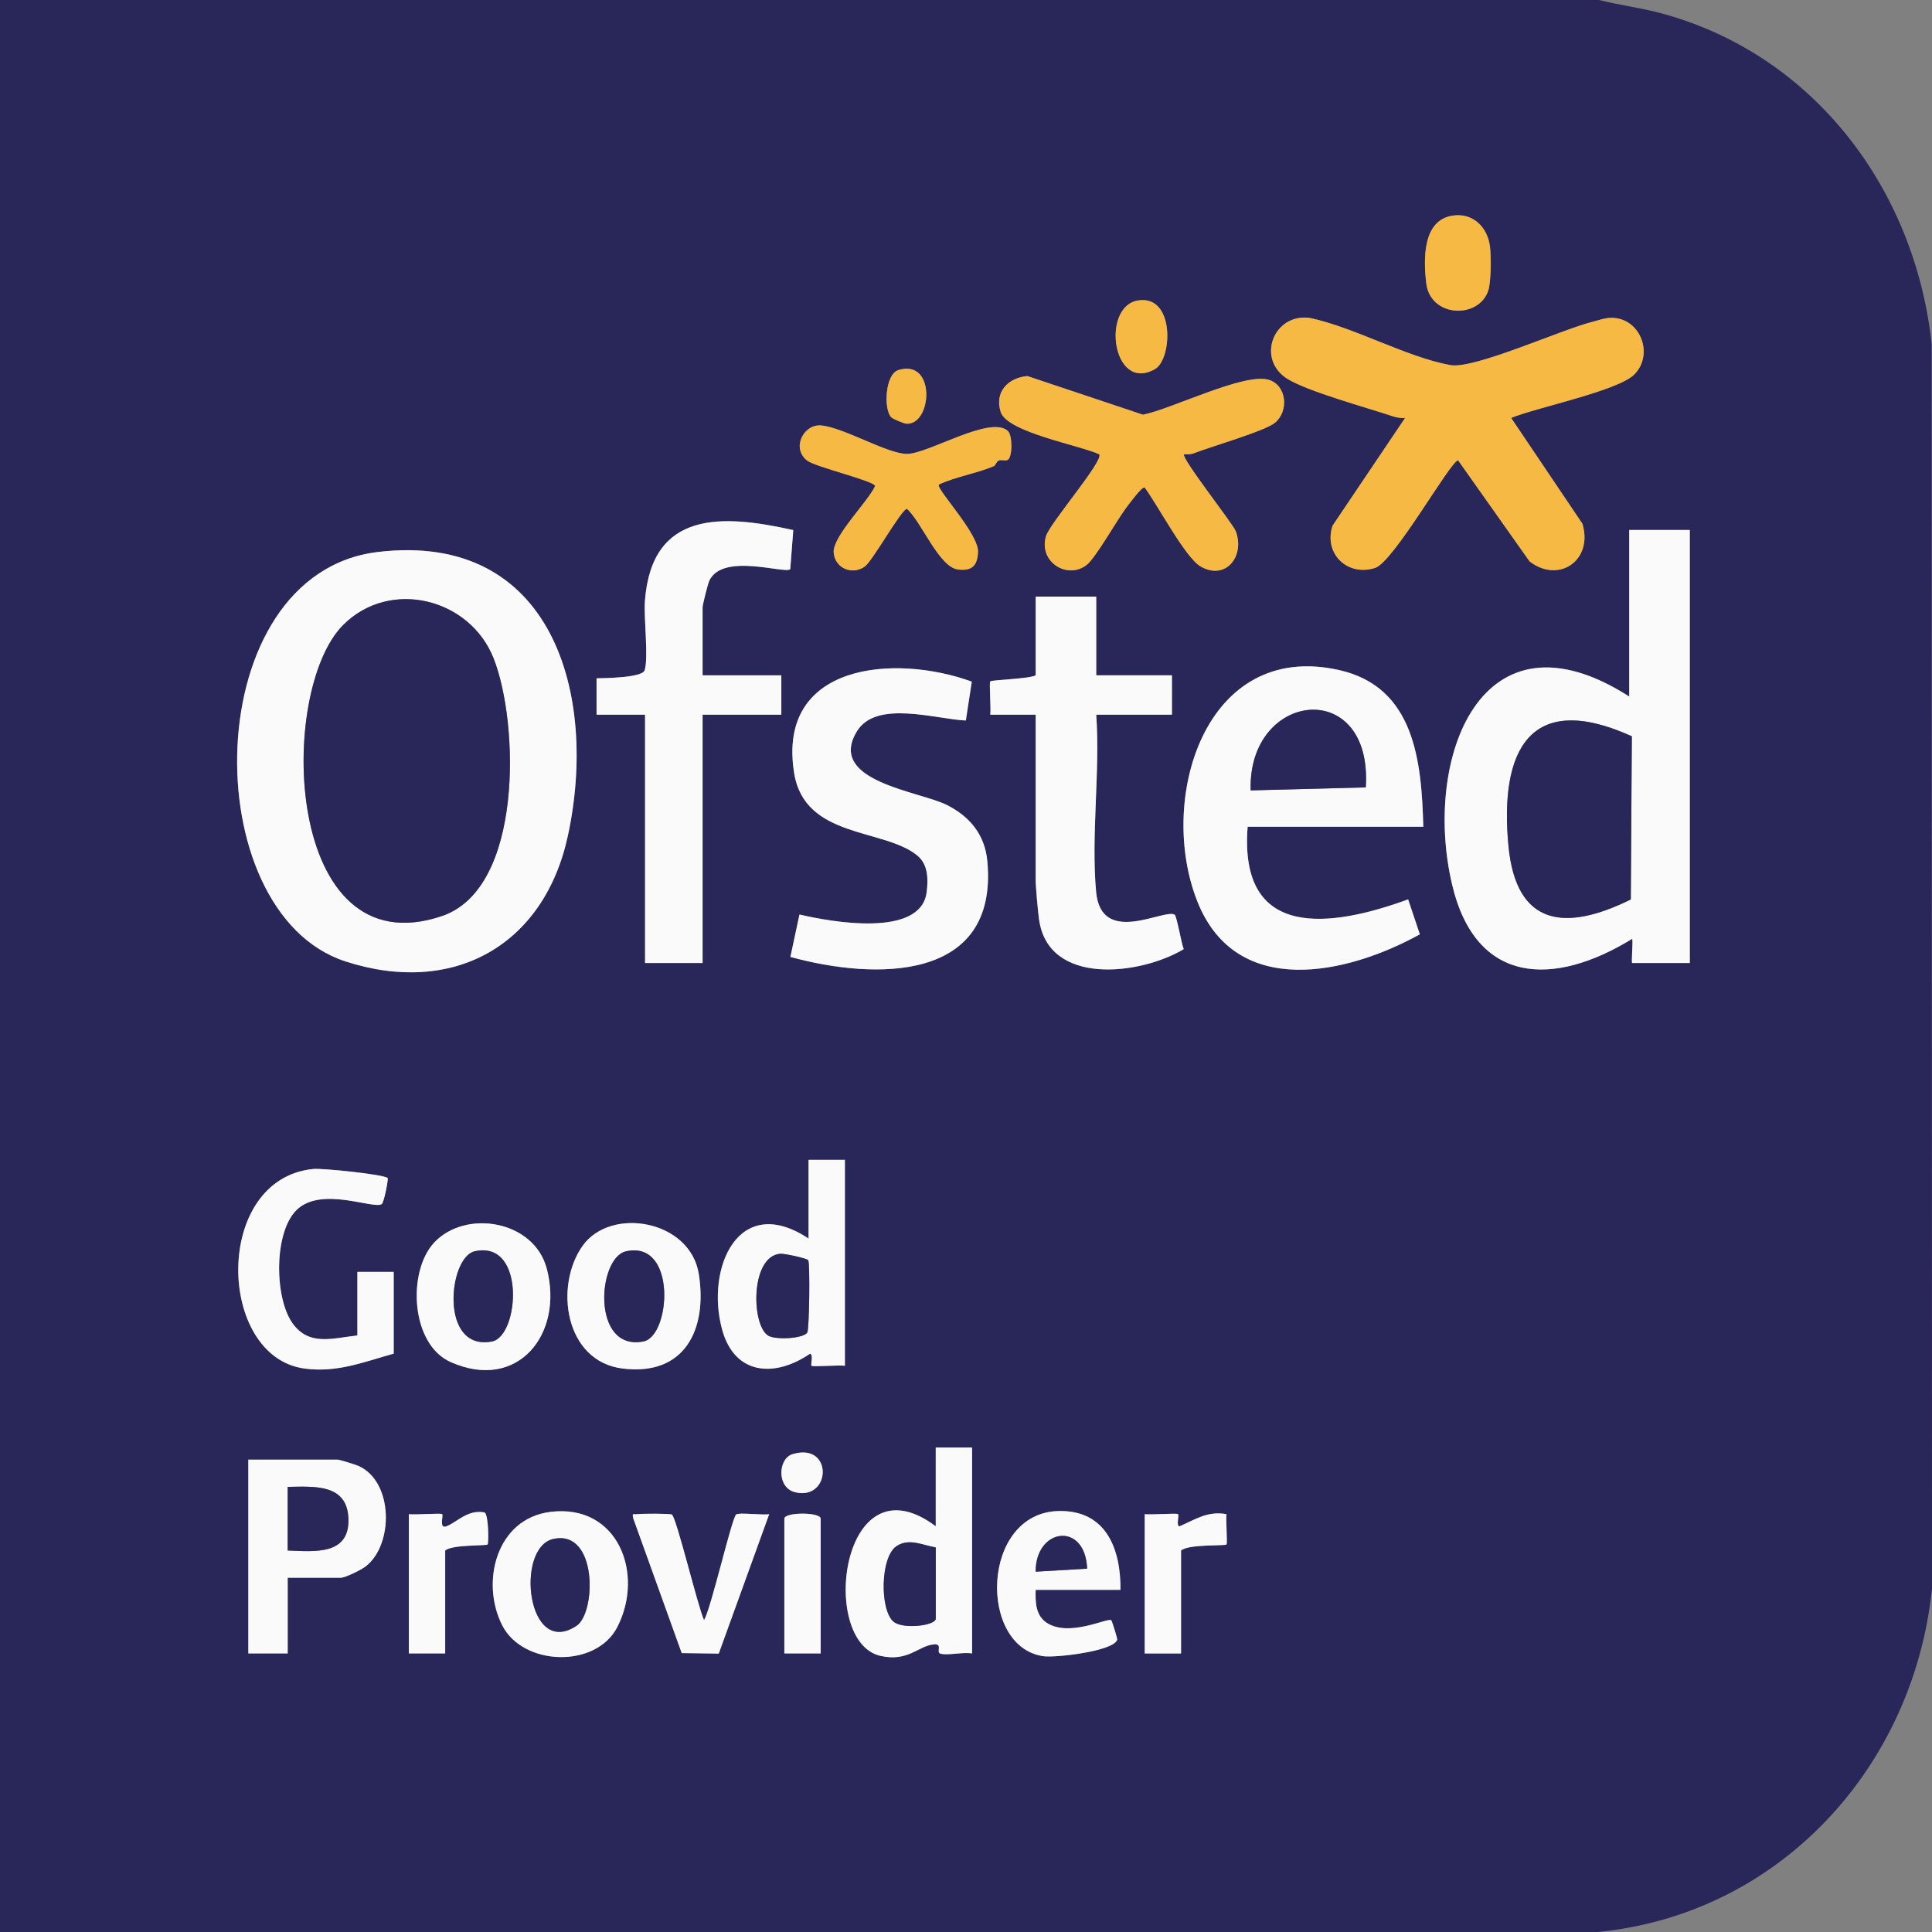 <?xml version="1.0" encoding="UTF-8"?>
<svg id="Layer_1" data-name="Layer 1" xmlns="http://www.w3.org/2000/svg" viewBox="0 0 997.97 998">
  <rect x="0" y="0" width="997.97" height="998" fill="#808080" stroke="none"/>
  <defs>
    <style>
      .cls-1 {
        fill: #f6ba44;
      }

      .cls-2 {
        fill: #292659;
      }

      .cls-3 {
        fill: #fafafa;
      }
    </style>
  </defs>
  <path class="cls-2" d="M825.93,0c10.89,2.7,21.97,4.06,32.85,7.04,78.51,21.5,130.45,90.95,139.02,170.7l.18,642.68c-9.48,92.53-78.79,168.51-172.85,177.55l-825.13.02V0h825.93ZM750.48,111.36c-15.77,2.29-15.2,22.68-13.75,34.93,2.11,17.77,27.04,18.68,32.03,3.8,1.49-4.45,1.48-17.72.89-22.64-1.21-10.04-8.74-17.6-19.17-16.09ZM587.77,155.22c-19.09,3.14-13.19,47.88,8.82,35.44,9.07-5.13,10.38-38.6-8.82-35.44ZM844.18,193.44c10.19-10.12,3.45-28.8-11.26-29.26-3.63-.11-7,1.23-10.44,2.09-16.04,4.03-60.95,24.53-73.25,22.33-22.47-4.03-49.63-19.52-72.71-24.39-18.8-2.45-27.88,21.56-11.24,31.64,10.7,6.48,40.76,14.69,54.31,19.22,2.05.68,4.09.94,6.23.81l-37.45,55.62c-4.76,14.13,7.31,26.44,21.91,21.88,9.67-3.02,39.19-55.72,42.93-55.58l36.92,52.21c15.24,11.65,32.92-.7,27.28-19.47l-36.82-54.66c13.08-5.39,55.03-13.91,63.61-22.44ZM460.3,215.47c.94.99,6.74,3.4,8.21,3.41,13.15.09,14.87-33.63-4.4-27.74-6.98,2.13-7.69,20.22-3.8,24.32ZM611.63,234.65c1.63.02,3.4.11,4.96-.49,8.89-3.47,36.93-11.54,42.07-15.84,7.18-6.02,6.01-19.2-3.15-22.09-12.63-3.98-50.54,15.19-65.12,17.99l-59.7-19.97c-9.92.9-17.04,8.31-13.77,18.57s40.64,17.13,50.92,21.84c2.39,3.3-25.39,35.43-27.47,42.16-4.15,13.4,11.14,22.93,21.14,14.83,4.48-3.63,15.27-22.6,19.77-28.72,1.16-1.58,8.71-11.98,10-11.09,6.36,8.39,21,36.23,28.88,40.76,13.11,7.53,23.01-5.5,18.18-18.19-1.54-4.04-28.56-38.13-26.7-39.76ZM520.51,222.51c-9.27-8.03-40.91,11.9-52.01,11.94-10.22.03-32.59-13.66-44.44-14.69-8.84-.77-15.4,11.54-7.24,18.07,4.24,3.39,35.07,10.61,35.21,13.23-3.74,8.12-21.83,26.21-21.4,34.18s9.65,12.05,16.07,7.39c4.14-3,19.05-29.9,21.79-29.8,7.56,6.74,16.62,30.36,26.55,31.37,6.99.71,9.74-1.85,10.15-8.93.55-9.5-21.88-32.83-20.27-34.97,8.85-4.12,19.79-5.82,28.49-9.54.94-.4.96-2.06,2.5-2.89,1.01-.55,3.53.35,4.68-.36,2.39-1.48,2.53-12.75-.09-15.01ZM308.16,369.17h25.03v128.27h29.72v-128.27h40.67v-20.34h-40.67v-35.2c0-1.24,2.72-12.11,3.48-13.72,6.95-14.62,39.05-3.28,41.8-5.92l1.56-20.17c-36.8-8.29-73.13-10.18-76.63,36.62-.66,8.8,1.98,29.34-.16,35.82-1.25,3.79-20.1,4.03-24.82,4.12v18.78ZM872.86,273.75h-31.29v86.03c-76.58-48.99-106.74,32.07-91.52,97,12.25,52.27,52.8,52.96,93.07,28.14.48,1.73-.61,12.51.02,12.51h29.72v-223.69ZM195.19,285.13c-93.18,11.13-94.61,186.16-16.8,211.46,55.57,18.07,102.63-8.03,114.93-64.84,15.8-73.01-8-157.39-98.13-146.62ZM566.26,308.16h-31.29v40.67c-3.33,1.87-22.57,2.3-23.45,3.14-.67.64.45,14.37-.01,17.19h23.46v85.25c0,3.81,1.11,15.76,1.7,20.2,4.64,35.13,52.68,28.93,74.76,15.66-1.13-2.75-3.61-17.02-4.64-17.75-5-3.56-37.95,16.7-40.6-11.79-2.7-29.01,2.14-62.13.06-91.57h39.11v-20.34h-39.11v-40.67ZM735.2,427.04c-.91-33.79-4.45-72.11-43.45-80.91-69.71-15.73-94.25,67.56-73.06,119.99,20.16,49.87,76.94,37.36,114.73,16.5l-6.06-18.04c-39.97,14.59-87.53,21.28-82.89-37.54h90.73ZM501.97,352.1c-39.51-14.41-100.87-9.73-91.76,47.19,5.46,34.06,46.56,28.44,63.69,42.68,5.53,4.59,5.6,12.04,4.79,18.75-2.91,23.98-49.61,15.47-65.72,11.68l-4.7,21.9c43.72,12,107.43,13.14,101.75-49.33-1.25-13.72-8.96-23.11-20.91-29.15-14.15-7.15-62.32-12.16-46.45-38.1,10.01-16.36,40.77-6.22,56.24-5.54l3.07-20.08ZM436.43,599.11h-18.77v40.67c-36.15-23.96-53.33,15.2-44.65,47,6.46,23.67,27.26,24.9,45.44,12.46,1.91.72.09,5.56.76,6.26.6.62,14.41-.48,17.22-.01v-106.37ZM203.35,699.23v-42.24h-18.77v32.85c-12.61,1.32-24.91,5.76-33.53-6.36-9.32-13.11-9.75-46.98,2.23-58.56,12.81-12.38,39.99-.03,43.91-2.98,1.16-.88,3.52-12.94,3.03-13.43-1.89-1.86-33.55-5.14-38.32-4.68-52.04,4.98-50.01,97.08-4.58,103.09,16.92,2.24,30.29-3.35,46.01-7.69ZM224.23,641.89c-13.83,14.81-12.19,52.37,8.46,61.62,34.7,15.55,58.61-14.41,49.74-48.18-6.58-25.05-41.98-30.83-58.21-13.45ZM300.98,643.48c-14.76,20.69-9.32,59.7,20.61,63.42,32.19,4,43.88-20.26,39.38-48.76-4.42-28.02-45.47-35.02-59.99-14.67ZM502.13,747.72h-18.77v40.67c-48.81-36.5-60.66,59.57-28.61,66.93,14.49,3.33,19.8-5.42,27.84-5.94,4.54-.29.79,4.12,3.19,4.81,3.68,1.06,11.91-.96,16.36-.1v-106.37ZM409.35,751.16c-7.49,2.28-8.35,17.46,1.62,19.71,18.5,4.16,19.4-26.1-1.62-19.71ZM148.61,814.98h27.37c2.37,0,10.58-4.07,12.9-5.87,14.47-11.16,14.43-43.68-3.66-51.87-1.52-.69-9.87-3.27-10.81-3.27h-46.15v100.11h20.34v-39.11ZM211.18,782.13v71.96h18.77v-53.18c3.73-3.14,21.11-2.34,21.91-3.12.6-.59.58-15.04-1.53-16.53-8.73-1.66-14.16,4.96-19.63,7.12-4.12,1.63-1.55-5.46-2.31-6.25-.59-.62-14.41.48-17.22.01ZM284.34,780.96c-27.9,3.41-36.24,36.23-24.94,58.54,10.7,21.14,48.41,22.38,59.43,1,14.18-27.51.46-63.82-34.49-59.55ZM578.78,821.24c.19-21.18-7.45-41.3-32-40.72-40.11.96-41.69,70.3-7.75,74.99,6.38.88,36.59-2.65,38.06-8.59.13-.51-2.66-9.68-3.09-9.98-1.97-1.43-21.74,8.95-33.34,1.3-5.74-3.79-5.91-10.8-5.68-17h43.8ZM347.05,782.35c-.93-.59-15.32-.51-17.8-.22-2.13.25-2.82-.83-2.15,2.16l25.04,69.61,19.13.26,26.05-72.02c-3.15.61-15.76-.97-17.05.15-2.34,2.03-12.82,48.08-16.58,54.61-3.11-6.42-14.24-53.01-16.64-54.55ZM423.92,854.09v-69.61c0-3.48-18.77-3.48-18.77,0v69.61h18.77ZM591.29,782.13v71.96h18.77v-53.18c3.98-3.41,22.63-2.28,23.47-3.12.59-.59-.43-13.02,0-15.66-9.75-1.75-15.92,2.67-24.24,6.28-1.91-.02-.1-5.56-.79-6.29-.59-.62-14.41.48-17.22.01Z"/>
  <path class="cls-3" d="M195.19,285.13c90.13-10.77,113.93,73.61,98.13,146.62-12.29,56.81-59.35,82.9-114.93,64.84-77.82-25.3-76.38-200.33,16.8-211.46ZM177.32,322.79c-34.46,34.45-30.51,178.05,51.02,150.35,42-14.27,39.78-99.56,26.67-132.95-12.29-31.29-53.63-41.45-77.69-17.4Z"/>
  <path class="cls-3" d="M872.86,273.75v223.69h-29.72c-.63,0,.47-10.78-.02-12.51-40.27,24.82-80.82,24.13-93.07-28.14-15.22-64.93,14.94-145.99,91.52-97v-86.03h31.29ZM842.92,380.33c-53.09-24.04-68.39,7.83-63.72,56.68,4,41.81,29.72,44.15,63.18,27.6l.54-84.28Z"/>
  <path class="cls-1" d="M844.18,193.44c-8.58,8.52-50.53,17.05-63.61,22.44l36.82,54.66c5.65,18.76-12.03,31.11-27.28,19.47l-36.92-52.21c-3.74-.14-33.26,52.56-42.93,55.58-14.6,4.56-26.67-7.75-21.91-21.88l37.45-55.62c-2.14.13-4.18-.12-6.23-.81-13.55-4.53-43.61-12.74-54.31-19.22-16.64-10.08-7.56-34.09,11.24-31.64,23.09,4.88,50.24,20.37,72.71,24.39,12.3,2.2,57.21-18.3,73.25-22.33,3.44-.86,6.8-2.2,10.44-2.09,14.71.46,21.45,19.13,11.26,29.26Z"/>
  <path class="cls-3" d="M735.2,427.04h-90.73c-4.64,58.81,42.92,52.13,82.89,37.54l6.06,18.04c-37.79,20.86-94.58,33.37-114.73-16.5-21.19-52.43,3.34-135.72,73.06-119.99,39,8.8,42.54,47.12,43.45,80.91ZM705.49,406.72c3.69-57.31-61.09-50.02-59.46,1.56l59.46-1.56Z"/>
  <path class="cls-3" d="M308.16,369.17v-18.78c4.71-.1,23.56-.33,24.81-4.12,2.14-6.48-.5-27.02.16-35.82,3.5-46.8,39.83-44.92,76.63-36.62l-1.56,20.17c-2.74,2.64-34.85-8.69-41.8,5.92-.77,1.62-3.48,12.48-3.48,13.72v35.2h40.67v20.34h-40.67v128.27h-29.72v-128.27h-25.03Z"/>
  <path class="cls-3" d="M501.97,352.1l-3.07,20.08c-15.47-.68-46.23-10.83-56.24,5.54-15.87,25.94,32.3,30.95,46.45,38.1,11.95,6.04,19.66,15.43,20.91,29.15,5.68,62.47-58.03,61.33-101.75,49.33l4.7-21.9c16.11,3.78,62.81,12.3,65.72-11.68.81-6.71.74-14.15-4.79-18.75-17.13-14.24-58.24-8.62-63.69-42.68-9.12-56.92,52.24-61.6,91.76-47.19Z"/>
  <path class="cls-3" d="M566.26,308.16v40.67h39.11v20.34h-39.11c2.08,29.44-2.76,62.56-.06,91.57,2.65,28.49,35.6,8.23,40.6,11.79,1.03.73,3.51,15,4.64,17.75-22.08,13.27-70.12,19.47-74.76-15.66-.59-4.44-1.7-16.39-1.7-20.2v-85.25h-23.46c.46-2.82-.65-16.55.01-17.19.88-.85,20.12-1.27,23.45-3.14v-40.67h31.29Z"/>
  <path class="cls-1" d="M611.63,234.65c-1.86,1.63,25.16,35.72,26.7,39.76,4.83,12.7-5.08,25.72-18.18,18.19-7.88-4.53-22.52-32.37-28.88-40.76-1.29-.89-8.84,9.51-10,11.09-4.5,6.12-15.29,25.09-19.77,28.72-10,8.11-25.29-1.43-21.14-14.83,2.09-6.73,29.87-38.86,27.47-42.16-10.29-4.71-47.58-11.33-50.92-21.84s3.86-17.67,13.77-18.57l59.7,19.97c14.58-2.8,52.5-21.97,65.12-17.99,9.16,2.89,10.33,16.07,3.15,22.09-5.14,4.31-33.18,12.38-42.07,15.84-1.55.61-3.33.51-4.96.49Z"/>
  <path class="cls-1" d="M520.51,222.51c2.61,2.26,2.48,13.53.09,15.01-1.15.71-3.67-.19-4.68.36-1.54.84-1.56,2.49-2.5,2.89-8.71,3.71-19.65,5.42-28.49,9.54-1.61,2.14,20.82,25.47,20.27,34.97-.41,7.08-3.15,9.64-10.15,8.93-9.93-1.01-18.99-24.64-26.55-31.37-2.74-.1-17.65,26.79-21.79,29.8-6.43,4.66-15.62.95-16.07-7.39s17.66-26.07,21.4-34.18c-.14-2.62-30.98-9.84-35.21-13.23-8.15-6.53-1.6-18.84,7.24-18.07,11.85,1.03,34.21,14.72,44.44,14.69,11.09-.03,42.73-19.96,52.01-11.94Z"/>
  <path class="cls-3" d="M436.43,599.11v106.37c-2.8-.46-16.62.63-17.22.01-.67-.7,1.15-5.54-.76-6.26-18.18,12.44-38.98,11.22-45.44-12.46-8.68-31.8,8.5-70.96,44.65-47v-40.67h18.77ZM417.46,650.94c-.6-.92-12.33-3.53-14.52-3.31-15.49,1.5-14.83,37.08-6.09,42.3,3.82,2.28,17.93,1.55,20.12-1.56,1.08-1.53,1.51-35.86.49-37.43Z"/>
  <path class="cls-3" d="M502.13,747.72v106.37c-4.45-.86-12.67,1.16-16.36.1-2.4-.69,1.35-5.1-3.19-4.81-8.04.52-13.35,9.26-27.84,5.94-32.05-7.36-20.2-103.43,28.61-66.93v-40.67h18.77ZM483.36,799.34c-6.83-1.18-13.79-4.95-20.25-.68-8.43,5.58-8.71,32.85-1.61,38.97,4.83,4.17,21.86,2.09,21.86-1.52v-36.76Z"/>
  <path class="cls-3" d="M203.35,699.23c-15.72,4.34-29.09,9.93-46.01,7.69-45.43-6.01-47.46-98.11,4.58-103.09,4.77-.46,36.43,2.82,38.32,4.68.49.48-1.87,12.55-3.03,13.43-3.93,2.96-31.1-9.4-43.91,2.98-11.98,11.58-11.56,45.46-2.23,58.56,8.62,12.12,20.91,7.68,33.53,6.36v-32.85h18.77v42.24Z"/>
  <path class="cls-3" d="M148.61,814.98v39.11h-20.34v-100.11h46.15c.93,0,9.29,2.59,10.81,3.27,18.09,8.19,18.14,40.71,3.66,51.87-2.33,1.79-10.54,5.87-12.9,5.87h-27.37ZM148.61,800.9c13.58.53,32,2.64,31.36-16.38-.61-18.16-17.51-16.68-31.36-16.47v32.85Z"/>
  <path class="cls-3" d="M284.34,780.96c34.95-4.27,48.68,32.03,34.49,59.55-11.02,21.38-48.74,20.14-59.43-1-11.29-22.31-2.95-55.14,24.94-58.54ZM285.83,794.95c-19.82,4.37-13.73,61.91,11.97,44.85,10.21-6.77,10.91-49.9-11.97-44.85Z"/>
  <path class="cls-3" d="M224.23,641.89c16.23-17.39,51.63-11.6,58.21,13.45,8.87,33.77-15.04,63.72-49.74,48.18-20.65-9.25-22.29-46.82-8.46-61.62ZM245.15,646.37c-13.57,3.09-18.3,51.8,9,46.56,14.06-2.7,17.63-52.62-9-46.56Z"/>
  <path class="cls-3" d="M300.98,643.48c14.52-20.36,55.57-13.35,59.99,14.67,4.49,28.49-7.19,52.76-39.38,48.76-29.92-3.72-35.36-42.73-20.61-63.42ZM323.36,646.37c-14.79,3.31-17.99,51.8,9.01,46.55,14.08-2.74,17.4-52.46-9.01-46.55Z"/>
  <path class="cls-3" d="M578.78,821.24h-43.8c-.23,6.2-.06,13.22,5.68,17,11.6,7.64,31.37-2.73,33.34-1.3.42.31,3.21,9.47,3.09,9.98-1.47,5.94-31.67,9.48-38.06,8.59-33.94-4.69-32.36-74.04,7.75-74.99,24.54-.59,32.18,19.54,32,40.72ZM561.56,810.28c-1.01-24.55-26.69-21.03-26.59,1.57l26.59-1.57Z"/>
  <path class="cls-3" d="M347.05,782.35c2.4,1.54,13.53,48.13,16.64,54.55,3.76-6.53,14.24-52.58,16.58-54.61,1.29-1.12,13.9.46,17.05-.15l-26.05,72.02-19.13-.26-25.04-69.61c-.67-2.99.02-1.91,2.15-2.16,2.48-.29,16.87-.37,17.8.22Z"/>
  <path class="cls-3" d="M591.29,782.13c2.8.46,16.62-.64,17.22-.01.69.73-1.12,6.27.79,6.29,8.32-3.61,14.49-8.03,24.24-6.28-.43,2.64.59,15.07,0,15.66-.84.84-19.49-.29-23.47,3.12v53.18h-18.77v-71.96Z"/>
  <path class="cls-3" d="M211.18,782.13c2.8.46,16.62-.64,17.22-.01.76.8-1.81,7.89,2.31,6.25,5.46-2.17,10.89-8.78,19.63-7.12,2.11,1.49,2.12,15.94,1.53,16.53-.79.78-18.18-.02-21.91,3.12v53.18h-18.77v-71.96Z"/>
  <path class="cls-1" d="M750.48,111.36c10.43-1.52,17.97,6.05,19.17,16.09.59,4.92.6,18.2-.89,22.64-4.98,14.87-29.92,13.96-32.03-3.8-1.45-12.24-2.02-32.64,13.75-34.93Z"/>
  <path class="cls-3" d="M423.92,854.09h-18.77v-69.61c0-3.48,18.77-3.48,18.77,0v69.61Z"/>
  <path class="cls-1" d="M587.77,155.22c19.2-3.16,17.89,30.31,8.82,35.44-22.01,12.44-27.91-32.3-8.82-35.44Z"/>
  <path class="cls-1" d="M460.3,215.47c-3.89-4.1-3.17-22.19,3.8-24.32,19.27-5.9,17.55,27.83,4.4,27.74-1.47-.01-7.27-2.43-8.21-3.41Z"/>
  <path class="cls-3" d="M409.35,751.16c21.01-6.39,20.12,23.87,1.62,19.71-9.97-2.24-9.1-17.43-1.62-19.71Z"/>
  <path class="cls-2" d="M177.32,322.79c24.06-24.05,65.4-13.88,77.69,17.4,13.11,33.39,15.33,118.68-26.67,132.95-81.53,27.7-85.48-115.9-51.02-150.35Z"/>
  <path class="cls-2" d="M842.92,380.33l-.54,84.28c-33.46,16.54-59.18,14.21-63.18-27.6-4.67-48.84,10.62-80.72,63.72-56.68Z"/>
  <path class="cls-2" d="M705.49,406.72l-59.46,1.56c-1.64-51.58,63.15-58.87,59.46-1.56Z"/>
  <path class="cls-2" d="M417.46,650.94c1.02,1.57.59,35.9-.49,37.43-2.18,3.11-16.3,3.84-20.12,1.56-8.74-5.22-9.4-40.8,6.09-42.3,2.19-.21,13.93,2.4,14.52,3.31Z"/>
  <path class="cls-2" d="M483.36,799.34v36.76c0,3.61-17.03,5.69-21.86,1.52-7.09-6.12-6.82-33.39,1.61-38.97,6.46-4.27,13.42-.5,20.25.68Z"/>
  <path class="cls-2" d="M148.61,800.9v-32.85c13.85-.21,30.74-1.68,31.36,16.47.64,19.01-17.78,16.9-31.36,16.38Z"/>
  <path class="cls-2" d="M285.83,794.95c22.88-5.05,22.17,38.08,11.97,44.85-25.7,17.05-31.79-40.48-11.97-44.85Z"/>
  <path class="cls-2" d="M245.15,646.37c26.63-6.06,23.06,43.87,9,46.56-27.3,5.24-22.57-43.47-9-46.56Z"/>
  <path class="cls-2" d="M323.36,646.37c26.41-5.91,23.09,43.81,9.01,46.55-27,5.25-23.8-43.24-9.01-46.55Z"/>
  <path class="cls-2" d="M561.56,810.28l-26.59,1.57c-.1-22.6,25.58-26.12,26.59-1.57Z"/>
</svg>